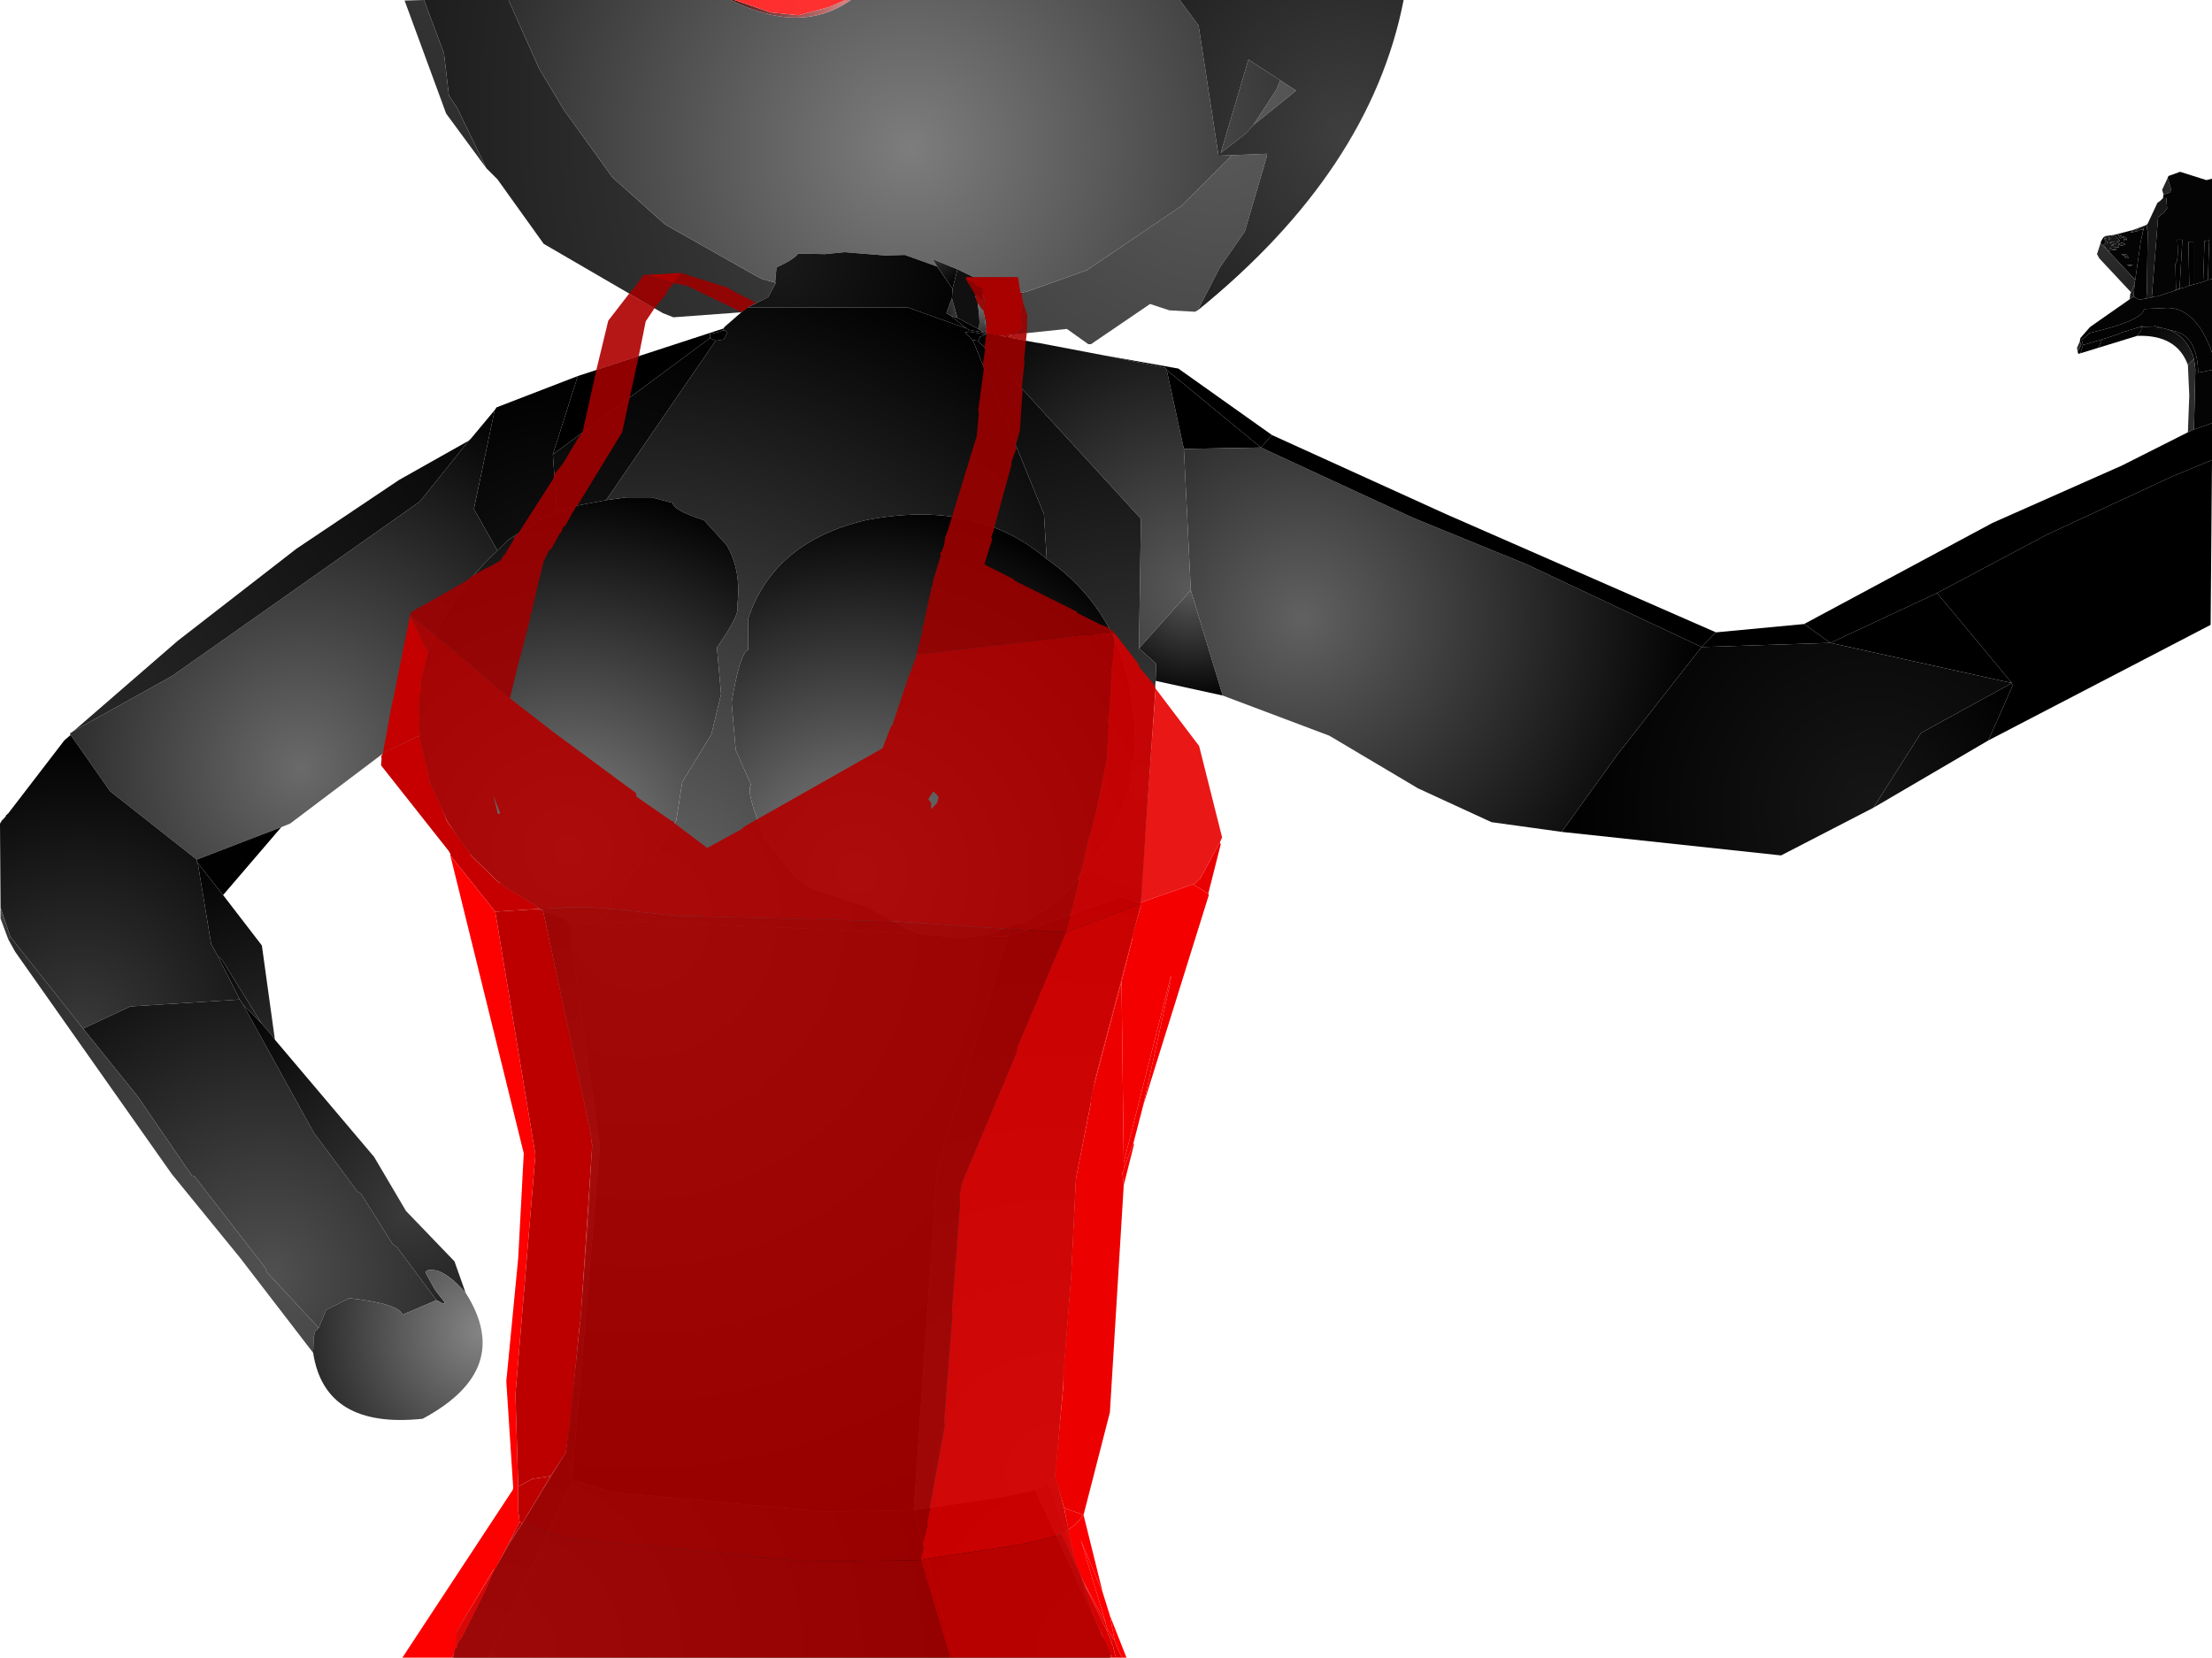 <?xml version="1.0" encoding="UTF-8" standalone="no"?>
<svg xmlns:xlink="http://www.w3.org/1999/xlink" height="299.1px" width="399.1px" xmlns="http://www.w3.org/2000/svg">
  <g transform="matrix(1.0, 0.0, 0.0, 1.0, 400.0, 300.0)">
    <path d="M-266.25 -243.65 L-278.5 -242.75 -280.4 -243.5 -301.9 -256.0 -310.25 -267.65 -312.25 -269.65 -317.5 -280.5 -319.0 -282.75 -319.9 -290.4 -323.5 -300.0 -308.25 -300.0 -302.75 -287.65 -298.25 -280.15 -289.5 -268.0 -280.0 -259.5 -262.75 -249.75 -260.15 -249.0 -260.0 -249.0 -261.4 -246.4 -265.15 -244.5 -266.25 -243.65 M-183.9 -244.0 L-184.4 -243.75 -189.0 -244.0 -192.5 -245.15 -203.15 -237.9 -203.65 -237.9 -207.5 -240.65 -219.5 -239.4 -222.0 -239.9 -222.65 -245.4 -214.4 -247.5 -203.9 -251.25 -186.75 -262.9 -177.75 -272.0 -171.4 -272.25 -171.4 -271.9 -175.4 -258.25 -179.9 -251.75 -183.9 -244.0 M-173.9 -277.4 L-169.75 -283.75 -169.0 -285.5 -166.15 -283.65 -173.9 -277.4" fill="url(#gradient0)" fill-rule="evenodd" stroke="none"/>
    <path d="M-308.25 -300.0 L-268.15 -300.0 Q-255.5 -293.65 -246.5 -300.0 L-187.15 -300.0 -183.75 -295.4 -180.15 -271.9 -177.75 -272.0 -186.75 -262.9 -203.9 -251.25 -214.4 -247.5 -222.65 -245.4 -222.75 -245.75 -222.65 -247.4 -222.75 -248.25 -224.15 -249.9 -227.25 -251.4 -231.75 -253.25 -230.9 -251.9 -236.75 -254.0 -240.25 -253.9 -247.65 -254.5 -251.15 -254.15 -256.0 -254.25 Q-256.65 -253.25 -259.9 -251.75 L-260.15 -249.0 -262.75 -249.75 -280.0 -259.5 -289.5 -268.0 -298.25 -280.15 -302.75 -287.65 -308.25 -300.0 M-169.0 -285.5 L-169.75 -283.75 -173.9 -277.4 -175.25 -275.9 -179.75 -272.4 -174.75 -289.25 -169.0 -285.5" fill="url(#gradient1)" fill-rule="evenodd" stroke="none"/>
    <path d="M-260.15 -249.0 L-259.9 -251.75 Q-256.65 -253.25 -256.0 -254.25 L-251.15 -254.15 -247.65 -254.5 -240.25 -253.9 -236.75 -254.0 -230.9 -251.9 -228.15 -247.9 -228.25 -246.15 -229.25 -243.5 -228.4 -243.0 -225.65 -240.75 -236.15 -244.5 -265.15 -244.5 -261.4 -246.4 -260.0 -249.0 -260.15 -249.0" fill="url(#gradient2)" fill-rule="evenodd" stroke="none"/>
    <path d="M-269.4 -240.9 L-266.25 -243.65 -265.15 -244.5 -236.15 -244.5 -225.65 -240.75 -225.25 -240.5 -225.15 -240.15 -225.9 -240.0 -224.5 -238.65 -211.65 -207.25 -211.15 -199.15 Q-223.9 -210.0 -243.75 -206.15 -260.4 -202.25 -265.0 -188.4 L-265.0 -182.75 Q-266.5 -182.25 -268.0 -173.25 L-267.25 -164.65 -264.5 -158.4 Q-265.5 -157.25 -262.15 -149.0 L-257.0 -142.25 -253.75 -139.75 -243.5 -136.4 -236.65 -132.5 -233.9 -131.5 -284.4 -133.75 -292.25 -133.4 Q-291.0 -134.0 -289.9 -136.25 L-289.65 -138.9 -287.65 -140.0 Q-285.9 -143.65 -282.15 -145.4 L-278.0 -151.9 -276.9 -158.9 -271.65 -167.5 -269.9 -174.75 -270.65 -183.15 Q-266.4 -189.25 -267.0 -190.5 -266.15 -197.0 -268.9 -201.65 L-273.0 -206.15 Q-278.5 -207.9 -278.65 -209.25 L-282.4 -210.25 -287.0 -210.25 -290.65 -209.75 -270.9 -238.5 -269.4 -238.75 -268.75 -240.0 -269.15 -240.4 -269.5 -240.4 -269.4 -240.75 -269.25 -240.9 -269.4 -240.9 M-217.65 -133.15 L-218.15 -131.0 -223.4 -131.15 -219.4 -132.25 -217.65 -133.15 M-295.4 -133.15 L-297.15 -133.0 -297.75 -134.0 -295.4 -133.15" fill="url(#gradient3)" fill-rule="evenodd" stroke="none"/>
    <path d="M-225.65 -240.75 L-228.4 -243.0 -227.25 -242.65 -223.5 -240.65 -222.5 -240.0 -225.25 -240.5 -225.65 -240.75" fill="url(#gradient4)" fill-rule="evenodd" stroke="none"/>
    <path d="M-228.4 -243.0 L-229.25 -243.5 -228.25 -246.15 -227.25 -242.65 -228.4 -243.0 M-222.75 -245.75 L-222.65 -245.4 -222.0 -239.9 -222.5 -240.0 -223.5 -240.65 Q-223.0 -241.25 -223.65 -245.65 L-224.0 -246.4 -223.9 -246.9 -222.75 -245.75" fill="url(#gradient5)" fill-rule="evenodd" stroke="none"/>
    <path d="M-228.25 -246.15 L-228.15 -247.9 -227.25 -251.4 -224.15 -249.9 -222.75 -248.25 -222.65 -247.4 -222.75 -245.75 -223.9 -246.9 -224.0 -246.4 -223.65 -245.65 Q-223.0 -241.25 -223.5 -240.65 L-227.25 -242.65 -228.25 -246.15" fill="url(#gradient6)" fill-rule="evenodd" stroke="none"/>
    <path d="M-228.15 -247.9 L-230.9 -251.9 -231.75 -253.25 -227.25 -251.4 -228.15 -247.9" fill="url(#gradient7)" fill-rule="evenodd" stroke="none"/>
    <path d="M-268.15 -300.0 L-267.5 -300.0 -260.9 -297.75 -255.9 -297.25 -250.4 -298.75 -247.5 -300.0 -246.5 -300.0 Q-255.5 -293.65 -268.15 -300.0" fill="url(#gradient8)" fill-rule="evenodd" stroke="none"/>
    <path d="M-267.5 -300.0 L-247.5 -300.0 -250.4 -298.75 -255.9 -297.25 -260.9 -297.75 -267.5 -300.0" fill="url(#gradient9)" fill-rule="evenodd" stroke="none"/>
    <path d="M-187.15 -300.0 L-146.75 -300.0 Q-152.75 -269.25 -183.9 -244.0 L-179.9 -251.75 -175.4 -258.25 -171.4 -271.9 -171.4 -272.25 -177.75 -272.0 -180.15 -271.9 -183.75 -295.4 -187.15 -300.0 M-169.0 -285.5 L-174.75 -289.25 -179.75 -272.4 -175.25 -275.9 -173.9 -277.4 -166.15 -283.65 -169.0 -285.5" fill="url(#gradient10)" fill-rule="evenodd" stroke="none"/>
    <path d="M-312.25 -269.65 L-319.5 -279.5 -327.0 -299.9 -323.5 -300.0 -319.9 -290.4 -319.0 -282.75 -317.5 -280.5 -312.25 -269.65" fill="url(#gradient11)" fill-rule="evenodd" stroke="none"/>
    <path d="M-9.65 -264.9 L-9.9 -265.75 -8.9 -267.9 -8.25 -265.75 -8.5 -265.25 -9.65 -264.9" fill="url(#gradient12)" fill-rule="evenodd" stroke="none"/>
    <path d="M-19.65 -254.75 L-18.0 -255.0 -19.5 -255.25 -17.65 -255.4 -17.75 -255.9 -17.25 -255.65 -16.5 -255.9 -17.15 -256.25 -17.65 -256.0 -17.9 -256.4 -18.4 -256.0 -19.5 -256.25 -17.5 -256.5 -18.25 -257.4 -19.15 -257.4 -18.4 -257.65 -15.15 -258.5 -15.65 -258.0 -14.0 -258.4 -14.75 -258.65 -14.5 -258.75 -13.25 -258.5 -13.4 -258.15 -13.4 -257.9 -13.75 -256.5 -14.75 -249.5 -19.65 -254.75 M-20.15 -257.4 L-20.4 -256.75 -19.9 -257.15 -20.25 -256.5 -20.15 -256.25 -20.0 -256.5 -19.65 -256.25 -20.5 -255.9 -19.9 -255.0 -21.0 -256.15 -20.9 -256.5 -20.5 -257.15 -20.15 -257.4 M-16.4 -257.15 L-17.9 -257.65 -17.5 -257.0 -16.9 -257.15 -16.75 -256.5 -16.65 -256.9 -16.25 -256.65 -16.4 -257.15 M-19.15 -257.0 L-19.5 -256.65 -19.5 -257.25 -19.15 -257.0 M-16.25 -253.9 L-16.65 -253.75 -16.5 -253.4 -15.9 -253.4 -16.25 -253.9 M-17.25 -254.15 L-16.9 -253.9 -16.25 -254.15 -17.25 -254.15 M-18.75 -255.65 L-19.15 -255.75 -18.65 -255.9 -18.75 -255.65 M-16.25 -252.15 L-15.65 -252.0 -15.15 -252.25 -16.25 -252.15 M-8.9 -267.9 L-8.75 -268.25 -6.65 -269.0 -1.9 -267.5 -0.9 -267.75 -0.9 -249.65 -1.65 -249.5 -1.4 -256.65 -2.25 -256.5 -2.5 -249.15 -4.25 -248.65 -4.25 -256.4 -5.15 -256.4 -5.0 -248.5 -5.75 -248.15 -6.4 -248.0 -6.75 -247.9 -6.25 -256.75 -7.15 -256.75 Q-6.9 -252.9 -7.5 -252.4 L-7.4 -247.75 -7.75 -247.5 -10.9 -246.5 -11.25 -246.5 -11.75 -246.5 -10.65 -260.5 -10.65 -260.75 -10.15 -261.25 -9.75 -261.5 -9.5 -261.75 -9.0 -262.4 -9.15 -264.25 -9.75 -264.25 -9.65 -264.9 -8.5 -265.25 -8.25 -265.75 -8.9 -267.9 M-13.15 -259.25 L-13.15 -259.15 -13.25 -258.5 -13.4 -259.15 -13.15 -259.25" fill="url(#gradient13)" fill-rule="evenodd" stroke="none"/>
    <path d="M-0.9 -249.65 L-0.9 -236.4 Q-4.0 -245.0 -9.65 -244.4 L-13.15 -244.25 Q-13.4 -242.15 -23.0 -239.9 L-24.4 -238.65 -24.15 -237.75 -24.5 -237.75 -24.75 -238.4 -24.65 -239.0 -22.9 -241.0 -15.75 -246.0 -15.0 -246.5 -14.25 -246.0 -13.4 -246.0 -12.9 -246.15 -12.75 -246.15 -11.9 -246.25 -11.75 -246.4 -11.25 -246.5 -10.9 -246.5 -7.75 -247.5 -6.4 -248.0 -5.75 -248.15 -5.0 -248.5 -4.65 -248.5 -4.4 -248.65 -4.25 -248.65 -2.5 -249.15 Q-2.05 -249.3 -1.65 -249.5 L-0.9 -249.65 M-0.9 -233.25 L-0.9 -223.65 -4.15 -222.5 -3.9 -233.4 -4.15 -235.25 Q-5.4 -239.35 -8.85 -240.55 L-7.25 -240.15 Q-3.5 -238.9 -3.4 -232.75 L-0.9 -233.25 M-14.15 -240.9 L-13.4 -241.25 -11.5 -241.25 -10.2 -240.9 -13.65 -241.0 -14.15 -240.9" fill="url(#gradient14)" fill-rule="evenodd" stroke="none"/>
    <path d="M-2.5 -249.15 L-2.25 -256.5 -1.4 -256.65 -1.65 -249.5 Q-2.05 -249.3 -2.5 -249.15" fill="url(#gradient15)" fill-rule="evenodd" stroke="none"/>
    <path d="M-12.75 -259.4 L-12.5 -259.65 -10.75 -263.4 -10.25 -263.75 -9.75 -264.25 -9.15 -264.25 -9.0 -262.4 -9.5 -261.75 -9.75 -261.5 -10.15 -261.25 -10.65 -260.75 -10.65 -260.5 -11.75 -246.5 -11.75 -246.4 -11.9 -246.25 -12.75 -246.15 -12.65 -247.25 -12.5 -258.25 -12.65 -258.75 -12.65 -259.25 -12.75 -259.4" fill="url(#gradient16)" fill-rule="evenodd" stroke="none"/>
    <path d="M-14.75 -249.5 L-13.75 -256.5 -13.4 -257.9 -13.4 -258.15 -13.25 -258.5 -13.15 -259.15 -13.15 -259.25 -12.75 -259.4 -12.65 -259.25 -12.65 -258.75 -12.5 -258.25 -12.65 -247.25 -12.75 -246.15 -12.9 -246.15 -13.4 -246.0 -14.25 -246.0 -15.0 -246.5 -14.9 -248.65 -14.9 -248.75 -14.75 -249.5" fill="url(#gradient17)" fill-rule="evenodd" stroke="none"/>
    <path d="M-18.4 -257.65 L-19.15 -257.4 -18.25 -257.4 -17.5 -256.5 -19.5 -256.25 -18.4 -256.0 -17.9 -256.4 -17.65 -256.0 -17.15 -256.25 -16.5 -255.9 -17.25 -255.65 -17.75 -255.9 -17.65 -255.4 -19.5 -255.25 -18.0 -255.0 -19.65 -254.75 -19.9 -255.0 -20.5 -255.9 -19.65 -256.25 -20.0 -256.5 -20.15 -256.25 -20.25 -256.5 -19.9 -257.15 -20.4 -256.75 -20.15 -257.4 -18.4 -257.65 M-13.25 -258.5 L-14.5 -258.75 -13.4 -259.15 -13.25 -258.5 M-14.75 -258.65 L-14.0 -258.4 -15.65 -258.0 -15.15 -258.5 -14.75 -258.65 M-16.4 -257.15 L-16.25 -256.65 -16.65 -256.9 -16.75 -256.5 -16.9 -257.15 -17.5 -257.0 -17.9 -257.65 -16.4 -257.15 M-19.15 -257.0 L-19.5 -257.25 -19.5 -256.65 -19.15 -257.0 M-17.25 -254.15 L-16.25 -254.15 -16.9 -253.9 -17.25 -254.15 M-16.25 -253.9 L-15.9 -253.4 -16.5 -253.4 -16.65 -253.75 -16.25 -253.9 M-18.75 -255.65 L-18.65 -255.9 -19.15 -255.75 -18.75 -255.65 M-16.25 -252.15 L-15.15 -252.25 -15.65 -252.0 -16.25 -252.15" fill="url(#gradient18)" fill-rule="evenodd" stroke="none"/>
    <path d="M-19.9 -255.0 L-19.65 -254.75 -14.75 -249.5 -14.9 -248.75 -14.9 -248.65 -15.5 -247.25 -21.25 -253.4 -21.65 -254.15 -21.0 -256.15 -19.9 -255.0" fill="url(#gradient19)" fill-rule="evenodd" stroke="none"/>
    <path d="M-15.5 -247.25 L-14.9 -248.65 -15.0 -246.5 -15.75 -246.0 -15.65 -247.0 -15.5 -247.25" fill="url(#gradient20)" fill-rule="evenodd" stroke="none"/>
    <path d="M-11.75 -246.4 L-11.75 -246.5 -11.25 -246.5 -11.75 -246.4 M-6.75 -247.9 L-6.4 -248.0 -7.75 -247.5 -7.4 -247.75 -6.75 -247.9" fill="url(#gradient21)" fill-rule="evenodd" stroke="none"/>
    <path d="M-5.0 -248.5 L-5.15 -256.4 -4.25 -256.4 -4.25 -248.65 -4.4 -248.65 -4.65 -248.5 -5.0 -248.5" fill="url(#gradient22)" fill-rule="evenodd" stroke="none"/>
    <path d="M-7.4 -247.75 L-7.5 -252.4 Q-6.9 -252.9 -7.15 -256.75 L-6.25 -256.75 -6.75 -247.9 -7.4 -247.75" fill="url(#gradient23)" fill-rule="evenodd" stroke="none"/>
    <path d="M-269.4 -240.75 L-269.4 -240.9 -269.25 -240.9 -269.4 -240.75 M-299.5 -207.5 L-300.25 -218.0 -271.9 -239.0 -270.9 -238.5 -290.65 -209.75 -296.0 -208.75 -299.5 -207.5" fill="url(#gradient24)" fill-rule="evenodd" stroke="none"/>
    <path d="M-0.9 -236.4 L-0.9 -233.25 -3.4 -232.75 Q-3.5 -238.9 -7.25 -240.15 L-8.85 -240.55 -10.2 -240.9 -11.5 -241.25 -13.4 -241.25 -14.15 -240.9 -14.25 -240.9 -15.9 -240.4 -16.25 -240.25 -16.75 -240.15 -17.5 -239.9 -17.65 -239.75 -20.75 -238.75 -24.15 -237.75 -24.4 -238.65 -23.0 -239.9 Q-13.4 -242.15 -13.15 -244.25 L-9.65 -244.4 Q-4.0 -245.0 -0.9 -236.4" fill="url(#gradient25)" fill-rule="evenodd" stroke="none"/>
    <path d="M-14.4 -239.4 L-21.4 -237.25 -20.75 -238.75 -17.65 -239.75 -17.5 -239.9 -16.75 -240.15 -16.25 -240.25 -15.9 -240.4 -14.25 -240.9 -14.15 -240.9 -13.65 -241.0 -13.65 -240.4 -14.4 -239.4 M-24.65 -236.25 L-25.0 -236.15 -25.15 -236.5 -24.5 -237.75 -24.15 -237.75 -24.65 -236.25" fill="url(#gradient26)" fill-rule="evenodd" stroke="none"/>
    <path d="M-5.25 -234.15 Q-7.25 -239.65 -14.4 -239.4 L-13.65 -240.4 -13.65 -241.0 -10.2 -240.9 -8.85 -240.55 Q-5.4 -239.35 -4.15 -235.25 L-5.25 -234.15" fill="url(#gradient27)" fill-rule="evenodd" stroke="none"/>
    <path d="M-5.25 -222.0 L-5.0 -228.65 -5.25 -234.15 -4.15 -235.25 -3.9 -233.4 -4.15 -222.5 -5.25 -222.0" fill="url(#gradient28)" fill-rule="evenodd" stroke="none"/>
    <path d="M-21.4 -237.25 L-24.65 -236.25 -24.15 -237.75 -20.75 -238.75 -21.4 -237.25" fill="url(#gradient29)" fill-rule="evenodd" stroke="none"/>
    <path d="M-295.75 -232.15 L-269.4 -240.75 -269.5 -240.4 -270.0 -240.25 -270.15 -240.15 -271.9 -239.75 -271.9 -239.0 -300.25 -218.0 -295.75 -232.15" fill="url(#gradient30)" fill-rule="evenodd" stroke="none"/>
    <path d="M-310.75 -226.0 L-310.4 -226.5 -295.75 -232.15 -300.25 -218.0 -299.5 -207.5 -303.15 -205.9 -308.4 -202.5 -310.25 -200.65 -314.5 -208.15 -310.75 -226.0" fill="url(#gradient31)" fill-rule="evenodd" stroke="none"/>
    <path d="M-324.4 -167.25 L-330.75 -164.15 -347.65 -151.4 -349.25 -150.75 -364.5 -144.9 -380.15 -157.25 -387.25 -167.4 -387.4 -167.65 -386.65 -168.15 -369.0 -178.0 -324.25 -209.5 -315.4 -220.5 -315.0 -220.9 -310.75 -226.0 -314.5 -208.15 -310.25 -200.65 Q-326.25 -185.65 -324.4 -167.25" fill="url(#gradient32)" fill-rule="evenodd" stroke="none"/>
    <path d="M-386.65 -168.15 L-367.9 -184.4 -346.5 -201.0 -328.0 -213.4 -315.4 -220.5 -324.25 -209.5 -369.0 -178.0 -386.65 -168.15" fill="url(#gradient33)" fill-rule="evenodd" stroke="none"/>
    <path d="M-223.5 -238.5 L-224.5 -238.65 -225.9 -240.0 -225.15 -240.15 -222.0 -239.65 -223.15 -239.25 -223.5 -238.5 M-270.9 -238.5 L-271.9 -239.0 -271.9 -239.75 -270.15 -240.15 -270.0 -240.25 -269.5 -240.4 -269.15 -240.4 -268.75 -240.0 -269.4 -238.75 -270.9 -238.5" fill="url(#gradient34)" fill-rule="evenodd" stroke="none"/>
    <path d="M-219.5 -239.4 L-219.25 -239.4 -218.9 -239.25 -217.9 -239.15 -217.5 -239.0 -212.9 -238.15 -212.75 -238.15 -201.2 -235.95 -189.75 -233.65 -189.5 -233.25 -186.4 -219.0 -185.15 -193.5 -194.5 -183.0 -194.15 -206.4 -223.5 -238.5 -223.15 -239.25 -222.0 -239.65 -225.15 -240.15 -225.25 -240.5 -222.5 -240.0 -222.0 -239.9 -219.5 -239.4" fill="url(#gradient35)" fill-rule="evenodd" stroke="none"/>
    <path d="M-191.5 -177.15 L-194.15 -136.9 -197.5 -138.25 -218.15 -131.0 -217.65 -133.15 Q-209.75 -134.0 -199.5 -149.4 L-196.65 -156.25 -196.5 -157.25 -196.15 -157.5 -195.75 -162.0 -195.25 -163.75 Q-194.4 -187.4 -211.15 -199.15 L-211.65 -207.25 -224.5 -238.65 -223.5 -238.5 -194.15 -206.4 -194.5 -183.0 -191.4 -180.25 -191.5 -177.15" fill="url(#gradient36)" fill-rule="evenodd" stroke="none"/>
    <path d="M-211.15 -199.15 Q-194.4 -187.4 -195.25 -163.75 L-195.75 -162.0 -196.15 -157.5 -196.5 -157.25 -196.65 -156.25 -199.5 -149.4 Q-209.75 -134.0 -217.65 -133.15 L-219.4 -132.25 -223.4 -131.15 -227.25 -130.75 -233.9 -131.5 -236.65 -132.5 -243.5 -136.4 -253.75 -139.75 -257.0 -142.25 -262.15 -149.0 Q-265.5 -157.25 -264.5 -158.4 L-267.25 -164.65 -268.0 -173.25 Q-266.5 -182.25 -265.0 -182.75 L-265.0 -188.4 Q-260.4 -202.25 -243.75 -206.15 -223.9 -210.0 -211.15 -199.15" fill="url(#gradient37)" fill-rule="evenodd" stroke="none"/>
    <path d="M-223.4 -131.15 L-218.15 -131.0 -230.9 -89.4 -235.15 -27.5 -251.25 -27.25 -289.5 -30.75 -296.65 -33.0 -296.75 -33.75 -291.75 -93.15 -296.65 -127.4 -297.15 -133.0 -295.4 -133.15 -292.25 -133.4 -284.4 -133.75 -233.9 -131.5 -227.25 -130.75 -223.4 -131.15" fill="url(#gradient38)" fill-rule="evenodd" stroke="none"/>
    <path d="M-302.0 -135.65 L-309.0 -139.9 -315.5 -146.25 Q-323.65 -157.4 -324.4 -167.25 -326.25 -185.65 -310.25 -200.65 L-308.4 -202.5 -303.15 -205.9 -299.5 -207.5 -296.0 -208.75 -290.65 -209.75 -287.0 -210.25 -282.4 -210.25 -278.65 -209.25 Q-278.5 -207.9 -273.0 -206.15 L-268.9 -201.65 Q-266.15 -197.0 -267.0 -190.5 -266.4 -189.25 -270.65 -183.15 L-269.9 -174.75 -271.65 -167.5 -276.9 -158.9 -278.0 -151.9 -282.15 -145.4 Q-285.9 -143.65 -287.65 -140.0 L-289.65 -138.9 -289.9 -136.25 Q-291.0 -134.0 -292.25 -133.4 L-295.4 -133.15 -297.75 -134.0 -302.0 -135.65" fill="url(#gradient39)" fill-rule="evenodd" stroke="none"/>
    <path d="M-201.2 -235.95 L-187.4 -233.5 -170.5 -221.5 -172.5 -219.25 -189.5 -233.25 -189.75 -233.65 -201.2 -235.95" fill="url(#gradient40)" fill-rule="evenodd" stroke="none"/>
    <path d="M-186.4 -219.0 L-189.5 -233.25 -172.5 -219.25 -186.4 -219.0" fill="url(#gradient41)" fill-rule="evenodd" stroke="none"/>
    <path d="M-118.25 -149.9 L-130.9 -151.65 -144.15 -157.75 -160.15 -167.25 -179.4 -174.5 -185.15 -193.5 -186.4 -219.0 -172.5 -219.25 -144.9 -206.5 -124.5 -198.15 -93.0 -183.25 -108.25 -163.75 -118.25 -149.9" fill="url(#gradient42)" fill-rule="evenodd" stroke="none"/>
    <path d="M-25.15 -236.5 L-25.25 -237.25 -24.75 -238.4 -24.5 -237.75 -25.15 -236.5" fill="url(#gradient43)" fill-rule="evenodd" stroke="none"/>
    <path d="M-0.9 -223.65 L-0.9 -217.0 -8.15 -214.0 -30.75 -203.5 -50.5 -193.0 -69.75 -184.0 -74.5 -187.4 -40.5 -205.65 -17.15 -216.0 -5.25 -222.0 -4.15 -222.5 -0.9 -223.65" fill="url(#gradient44)" fill-rule="evenodd" stroke="none"/>
    <path d="M-90.4 -185.9 L-74.5 -187.4 -69.75 -184.0 -93.0 -183.25 -90.4 -185.9" fill="url(#gradient45)" fill-rule="evenodd" stroke="none"/>
    <path d="M-170.5 -221.5 L-139.15 -207.25 -90.4 -185.9 -93.0 -183.25 -124.5 -198.15 -144.9 -206.5 -172.5 -219.25 -170.5 -221.5" fill="url(#gradient46)" fill-rule="evenodd" stroke="none"/>
    <path d="M-0.9 -217.0 L-1.15 -187.25 -41.25 -166.4 -36.9 -176.25 -37.0 -176.75 -50.5 -193.0 -30.75 -203.5 -8.15 -214.0 -0.9 -217.0" fill="url(#gradient47)" fill-rule="evenodd" stroke="none"/>
    <path d="M-41.25 -166.4 L-62.0 -154.25 -53.4 -167.75 -37.0 -176.75 -36.9 -176.25 -41.25 -166.4" fill="url(#gradient48)" fill-rule="evenodd" stroke="none"/>
    <path d="M-50.5 -193.0 L-37.0 -176.75 -69.75 -184.0 -50.5 -193.0" fill="url(#gradient49)" fill-rule="evenodd" stroke="none"/>
    <path d="M-62.0 -154.25 L-78.65 -145.65 -118.25 -149.9 -108.25 -163.75 -93.0 -183.25 -69.75 -184.0 -37.0 -176.75 -53.4 -167.75 -62.0 -154.25" fill="url(#gradient50)" fill-rule="evenodd" stroke="none"/>
    <path d="M-179.4 -174.5 L-191.5 -177.15 -191.4 -180.25 -194.5 -183.0 -185.15 -193.5 -179.4 -174.5" fill="url(#gradient51)" fill-rule="evenodd" stroke="none"/>
    <path d="M-399.9 -136.25 L-400.0 -151.4 -399.0 -152.65 -398.9 -152.9 -398.5 -153.25 -388.4 -166.4 -387.25 -167.4 -380.15 -157.25 -364.5 -144.9 -364.5 -144.5 -364.25 -143.9 -361.9 -129.65 -360.65 -127.4 -356.75 -119.65 -376.5 -118.4 -385.0 -114.4 -398.15 -131.0 -399.9 -136.25" fill="url(#gradient52)" fill-rule="evenodd" stroke="none"/>
    <path d="M-349.25 -150.75 L-359.75 -138.5 -364.5 -144.5 -364.5 -144.9 -349.25 -150.75" fill="url(#gradient53)" fill-rule="evenodd" stroke="none"/>
    <path d="M-297.9 -37.9 L-295.4 -60.25 -293.9 -78.25 -293.15 -93.4 -302.0 -135.65 -297.75 -134.0 -297.15 -133.0 -296.65 -127.4 -291.75 -93.15 -296.75 -33.75 -297.9 -37.9" fill="url(#gradient54)" fill-rule="evenodd" stroke="none"/>
    <path d="M-311.75 -0.9 L-318.15 -0.9 -317.75 -5.4 -297.9 -37.9 -296.75 -33.75 -296.65 -33.0 -311.75 -0.9" fill="url(#gradient55)" fill-rule="evenodd" stroke="none"/>
    <path d="M-227.9 -0.9 L-311.75 -0.9 -296.65 -33.0 -289.5 -30.75 -251.25 -27.25 -235.15 -27.5 -227.9 -0.9" fill="url(#gradient56)" fill-rule="evenodd" stroke="none"/>
    <path d="M-400.0 -151.4 L-399.65 -152.0 -399.0 -152.65 -400.0 -151.4" fill="url(#gradient57)" fill-rule="evenodd" stroke="none"/>
    <path d="M-359.75 -138.5 L-352.75 -129.4 -350.4 -112.4 -351.0 -113.25 -352.75 -115.25 -360.0 -126.9 -360.65 -127.4 -361.9 -129.65 -364.25 -143.9 -364.5 -144.5 -359.75 -138.5" fill="url(#gradient58)" fill-rule="evenodd" stroke="none"/>
    <path d="M-360.65 -127.4 L-360.0 -126.9 -352.75 -115.25 -356.15 -118.75 -356.75 -119.65 -360.65 -127.4" fill="url(#gradient59)" fill-rule="evenodd" stroke="none"/>
    <path d="M-342.5 -60.4 L-351.9 -70.5 -352.15 -71.25 -364.9 -87.75 -365.4 -87.9 -375.15 -102.15 -385.0 -114.4 -376.5 -118.4 -356.75 -119.65 -356.15 -118.75 -343.4 -95.65 -335.5 -85.0 -334.9 -84.65 -329.15 -75.5 -328.4 -75.0 -321.25 -65.4 -327.4 -62.75 Q-327.9 -64.75 -337.0 -65.75 L-341.15 -63.65 -342.5 -60.4" fill="url(#gradient60)" fill-rule="evenodd" stroke="none"/>
    <path d="M-343.5 -55.9 L-356.65 -73.0 -369.0 -88.15 -397.25 -128.25 -398.5 -130.5 -398.15 -131.0 -385.0 -114.4 -375.15 -102.15 -365.4 -87.9 -364.9 -87.75 -352.15 -71.25 -351.9 -70.5 -342.5 -60.4 -343.15 -59.75 -343.4 -58.75 -343.5 -55.9" fill="url(#gradient61)" fill-rule="evenodd" stroke="none"/>
    <path d="M-398.5 -130.5 L-399.9 -134.25 -399.9 -136.25 -398.15 -131.0 -398.5 -130.5" fill="url(#gradient62)" fill-rule="evenodd" stroke="none"/>
    <path d="M-194.15 -136.9 L-202.25 -106.25 -205.9 -87.4 -206.75 -69.4 -209.5 -33.9 -210.9 -32.5 -213.25 -31.15 -219.0 -29.9 -235.15 -27.5 -230.9 -89.4 -218.15 -131.0 -197.5 -138.25 -194.15 -136.9" fill="url(#gradient63)" fill-rule="evenodd" stroke="none"/>
    <path d="M-209.5 -33.9 L-206.0 -18.9 -210.9 -32.5 -209.5 -33.9" fill="url(#gradient64)" fill-rule="evenodd" stroke="none"/>
    <path d="M-206.0 -18.9 L-206.0 -18.65 -201.4 -5.5 -213.25 -31.15 -210.9 -32.5 -206.0 -18.9" fill="url(#gradient65)" fill-rule="evenodd" stroke="none"/>
    <path d="M-201.4 -5.5 L-201.4 -5.4 -201.25 -5.0 Q-199.15 -1.65 -199.75 -0.9 L-227.9 -0.9 -235.15 -27.5 -219.0 -29.9 -213.25 -31.15 -201.4 -5.5" fill="url(#gradient66)" fill-rule="evenodd" stroke="none"/>
    <path d="M-350.4 -112.4 L-332.5 -91.25 -326.75 -81.5 -318.0 -72.4 -316.0 -66.75 Q-318.75 -69.9 -321.15 -70.75 L-322.65 -70.9 -323.25 -70.5 -323.15 -70.25 -321.5 -67.25 -319.75 -65.0 -320.0 -64.75 -321.25 -65.4 -328.4 -75.0 -329.15 -75.5 -334.9 -84.65 -335.5 -85.0 -343.4 -95.65 -356.15 -118.75 -352.75 -115.25 -351.0 -113.25 -350.4 -112.4" fill="url(#gradient67)" fill-rule="evenodd" stroke="none"/>
    <path d="M-316.0 -66.75 Q-307.15 -52.9 -323.75 -44.0 -341.4 -42.15 -343.5 -55.9 L-343.4 -58.75 -343.15 -59.75 -342.5 -60.4 -341.15 -63.65 -337.0 -65.75 Q-327.9 -64.75 -327.4 -62.75 L-321.25 -65.4 -320.0 -64.75 -319.75 -65.0 -321.5 -67.25 -323.15 -70.25 -323.25 -70.5 -322.65 -70.9 -321.15 -70.75 Q-318.75 -69.9 -316.0 -66.75" fill="url(#gradient68)" fill-rule="evenodd" stroke="none"/>
    <path d="M-283.4 -250.4 L-277.15 -250.75 -278.4 -248.9 -283.4 -250.4" fill="#ac0000" fill-rule="evenodd" stroke="none"/>
    <path d="M-215.4 -245.4 L-214.65 -243.15 -214.75 -239.9 -217.0 -239.75 -215.4 -240.9 Q-216.15 -241.75 -215.4 -245.4 M-214.9 -238.5 L-214.9 -238.4 -215.25 -235.0 -215.15 -234.75 -215.65 -230.0 -215.5 -229.5 -216.0 -222.25 -216.75 -219.65 -216.65 -219.0 -217.5 -216.65 -217.5 -216.15 -220.65 -204.65 -220.75 -204.15 -221.15 -203.15 -221.0 -202.65 -222.4 -198.15 -217.15 -195.5 -217.0 -195.25 -205.75 -189.65 -205.65 -189.4 -201.65 -187.4 -200.0 -186.75 -199.75 -186.4 -199.15 -186.15 -199.65 -186.0 -202.75 -185.65 -202.9 -185.4 -204.15 -185.5 -207.15 -185.15 -207.75 -185.15 -208.0 -185.0 -224.15 -183.15 -224.75 -183.0 -229.65 -182.5 -229.9 -182.4 -234.65 -181.9 -233.5 -186.5 -233.65 -186.9 -233.4 -187.15 -231.9 -194.15 -231.75 -194.4 -231.65 -195.25 -230.25 -199.75 -230.4 -200.15 -230.15 -200.4 -229.65 -201.65 -229.5 -203.0 -229.0 -204.25 -223.75 -221.4 -223.4 -225.4 -223.5 -226.0 -222.5 -233.4 -222.65 -234.4 -222.25 -237.0 -222.4 -237.4 -222.15 -238.65 -222.25 -238.9 -222.0 -239.4 -222.0 -239.65 -219.5 -239.4 -219.25 -239.4 -218.9 -239.25 -218.15 -239.15 -217.9 -239.15 -217.5 -239.0 -215.5 -238.65 -215.4 -238.65 -214.9 -238.5 M-277.15 -250.75 L-268.4 -248.0 -268.25 -247.75 -263.65 -245.4 -265.25 -244.4 -265.4 -244.15 -266.5 -243.65 -266.65 -243.9 -276.0 -248.4 -278.4 -248.9 -277.15 -250.75 M-222.0 -241.4 L-222.4 -243.15 -221.75 -241.75 -222.0 -241.4 M-222.5 -243.9 L-223.0 -244.4 -223.65 -245.4 -223.9 -245.9 -223.9 -246.15 -224.0 -246.15 -224.0 -246.65 -224.25 -247.15 -225.75 -249.65 -224.15 -248.75 -224.0 -248.4 -222.65 -247.75 -222.65 -246.9 -222.25 -245.5 -222.4 -245.15 -222.5 -243.9" fill="#9b0000" fill-opacity="0.91" fill-rule="evenodd" stroke="none"/>
    <path d="M-326.0 -189.0 L-325.9 -189.5 -315.75 -195.25 -314.75 -196.15 -314.5 -196.15 -314.25 -196.4 -312.25 -197.5 -311.65 -197.75 -309.65 -198.9 -309.25 -199.65 -308.9 -200.0 -307.25 -202.75 -307.25 -203.15 -307.0 -203.25 -306.4 -203.9 -300.15 -213.65 -300.0 -214.4 -298.5 -216.25 -295.5 -221.25 -294.9 -222.0 -292.4 -233.25 -284.75 -235.75 -287.75 -222.0 -295.75 -208.9 -296.0 -208.65 -296.25 -208.25 -296.4 -207.9 -296.75 -207.5 -296.75 -207.4 -298.0 -205.15 -298.4 -204.9 -298.75 -203.9 -299.0 -203.75 -300.5 -201.0 -300.9 -200.75 -301.9 -198.75 -302.65 -195.65 -302.75 -195.4 -304.15 -189.25 -304.4 -189.0 -304.25 -188.75 -306.15 -181.4 -306.25 -181.15 -308.0 -174.0 -312.5 -177.75 -313.25 -178.25 -313.4 -178.65 -319.75 -184.0 -320.25 -184.25 -320.4 -184.65 -321.0 -185.0 -321.4 -185.4 -326.0 -189.0 M-286.5 -247.0 L-285.5 -248.15 -283.9 -250.4 -283.4 -250.4 -278.4 -248.9 -279.65 -247.5 -279.75 -247.0 -281.9 -244.4 -286.5 -247.0" fill="#9e0000" fill-opacity="0.91" fill-rule="evenodd" stroke="none"/>
    <path d="M-225.75 -249.65 L-225.75 -249.9 -225.5 -250.0 -216.4 -250.0 -216.25 -249.65 -215.9 -247.15 -215.5 -247.15 -215.75 -246.65 -215.65 -246.65 -215.4 -245.4 Q-216.15 -241.75 -215.4 -240.9 L-217.0 -239.75 -217.4 -239.65 -219.5 -239.4 -222.0 -239.65 -222.0 -240.15 -222.15 -240.5 -222.0 -241.4 -221.75 -241.75 -222.4 -243.15 -222.5 -243.75 -222.5 -243.9 -222.4 -245.15 -222.25 -245.5 -222.65 -246.9 -222.65 -247.75 -224.0 -248.4 -224.15 -248.75 -225.75 -249.65" fill="#a90000" fill-rule="evenodd" stroke="none"/>
    <path d="M-214.75 -239.9 L-214.9 -238.5 -215.4 -238.65 -215.5 -238.65 -217.5 -239.0 -217.9 -239.15 -218.15 -239.15 -217.4 -239.65 -217.0 -239.75 -214.75 -239.9" fill="#ab0000" fill-opacity="0.91" fill-rule="evenodd" stroke="none"/>
    <path d="M-292.4 -233.25 L-290.25 -242.15 -286.5 -247.0 -281.9 -244.4 -283.5 -242.0 -284.75 -235.75 -292.4 -233.25" fill="#ae0000" fill-opacity="0.91" fill-rule="evenodd" stroke="none"/>
    <path d="M-199.15 -186.15 L-198.9 -185.75 -199.25 -185.5 -199.0 -184.5 -199.4 -180.0 -199.5 -179.4 -200.0 -170.65 -200.25 -170.25 -200.0 -168.9 -200.15 -167.9 -200.4 -162.9 -200.5 -162.5 -201.9 -155.4 -202.15 -155.0 -202.0 -154.75 -203.5 -148.9 -203.65 -148.65 -204.75 -143.65 -205.0 -143.4 -204.9 -143.15 -205.0 -142.75 -205.5 -141.5 -205.4 -141.0 -206.9 -135.0 -207.15 -134.75 -207.0 -134.5 -207.75 -131.75 -223.9 -132.75 -224.25 -132.75 -230.9 -133.25 -238.5 -133.75 -277.9 -134.75 -286.5 -135.65 -286.75 -135.75 -292.75 -136.25 -298.4 -136.25 -298.75 -136.15 -302.75 -136.0 -303.4 -136.65 -309.15 -140.15 -309.65 -140.75 -310.0 -140.75 -314.9 -145.5 -315.25 -146.15 -319.4 -151.9 -319.65 -152.65 -322.5 -159.0 -322.65 -160.15 -324.4 -167.25 -324.15 -167.4 -324.4 -168.4 -324.25 -170.0 -324.4 -172.25 -324.25 -174.5 -323.9 -175.75 -323.9 -176.15 -324.15 -176.4 -322.75 -182.15 -326.0 -189.0 -321.4 -185.4 -321.0 -185.0 -320.4 -184.65 -320.25 -184.25 -319.75 -184.0 -313.4 -178.65 -313.25 -178.25 -312.5 -177.75 -308.0 -174.0 -300.15 -167.9 -285.25 -156.9 -285.15 -156.25 -278.9 -151.9 -278.5 -151.75 -278.25 -151.4 -272.4 -147.0 -266.0 -150.5 -265.9 -150.75 -240.75 -165.0 -239.25 -168.9 -239.0 -169.15 -235.9 -178.4 -235.75 -178.65 -234.75 -181.4 -234.65 -181.9 -229.9 -182.4 -229.65 -182.5 -224.75 -183.0 -224.15 -183.15 -208.0 -185.0 -207.75 -185.15 -207.15 -185.15 -204.15 -185.5 -202.9 -185.4 -202.75 -185.65 -199.65 -186.0 -199.15 -186.15 M-230.65 -156.15 L-230.9 -156.5 -231.5 -157.15 -231.75 -157.0 -232.4 -156.0 -232.5 -155.75 -232.0 -155.15 -232.0 -154.0 -230.9 -155.15 -230.65 -156.15 M-311.0 -156.5 L-310.25 -153.5 -310.25 -153.25 -310.0 -153.15 -309.75 -153.25 -311.0 -156.5" fill="#b00000" fill-opacity="0.91" fill-rule="evenodd" stroke="none"/>
    <path d="M-218.15 -239.15 L-218.9 -239.25 -219.25 -239.4 -219.5 -239.4 -217.4 -239.65 -218.15 -239.15" fill="#ab0000" fill-rule="evenodd" stroke="none"/>
    <path d="M-331.0 -163.9 L-331.15 -163.9 -330.9 -164.15 -329.25 -173.15 -329.15 -173.4 -326.0 -189.0 -322.75 -182.15 -324.15 -176.4 -323.9 -176.15 -323.9 -175.75 -324.25 -174.5 -324.4 -172.25 -324.25 -170.0 -324.4 -168.4 -324.15 -167.4 -324.4 -167.25 -330.9 -164.15 -331.0 -163.9" fill="#c40000" fill-rule="evenodd" stroke="none"/>
    <path d="M-318.75 -145.65 L-318.75 -146.0 -318.9 -146.15 -319.0 -146.4 -331.25 -161.9 -331.15 -163.25 -331.25 -163.5 -331.0 -163.9 -330.9 -164.15 -324.4 -167.25 -322.65 -160.15 -322.5 -159.0 -319.65 -152.65 -319.4 -151.9 -315.25 -146.15 -314.9 -145.5 -310.0 -140.75 -309.65 -140.75 -309.15 -140.15 -303.4 -136.65 -302.75 -136.0 -310.65 -135.5 -318.75 -145.65" fill="#c60000" fill-rule="evenodd" stroke="none"/>
    <path d="M-198.9 -185.75 L-194.65 -180.25 -194.5 -179.75 -194.15 -179.25 -191.75 -176.4 -191.5 -175.75 -194.15 -139.0 -194.15 -137.15 -194.4 -136.9 -197.9 -135.5 -198.25 -135.4 -207.75 -131.75 -207.0 -134.5 -207.15 -134.75 -206.9 -135.0 -205.4 -141.0 -205.5 -141.5 -205.0 -142.75 -204.9 -143.15 -205.0 -143.4 -204.75 -143.65 -203.65 -148.65 -203.5 -148.9 -202.0 -154.75 -202.15 -155.0 -201.9 -155.4 -200.5 -162.5 -200.4 -162.9 -200.15 -167.9 -200.0 -168.9 -200.25 -170.25 -200.0 -170.65 -199.5 -179.4 -199.4 -180.0 -199.0 -184.5 -199.25 -185.5 -198.9 -185.75" fill="#d30000" fill-opacity="0.91" fill-rule="evenodd" stroke="none"/>
    <path d="M-207.75 -131.75 L-198.25 -135.4 -197.9 -135.5 -194.4 -136.9 -194.15 -136.5 -194.25 -136.25 -195.75 -131.0 -195.65 -130.75 -197.65 -122.9 -203.15 -102.15 -203.0 -101.9 -203.25 -101.65 -203.15 -101.15 -205.9 -87.25 -206.75 -69.75 -208.25 -51.0 -208.15 -50.0 -209.65 -33.65 -208.0 -27.9 -207.25 -24.0 -207.9 -23.65 -208.5 -23.15 -209.65 -22.9 -209.9 -22.75 -213.25 -21.9 -213.65 -21.9 -214.9 -21.5 -216.0 -21.4 -216.25 -21.25 -232.75 -18.75 -233.0 -18.65 -233.9 -18.5 -233.4 -20.65 -233.5 -21.65 -232.65 -24.9 -232.75 -25.15 -229.5 -42.9 -229.65 -43.4 -228.15 -62.9 -228.25 -63.5 -226.75 -83.25 -226.9 -83.9 -226.5 -86.5 -216.65 -110.0 -216.4 -111.25 -207.75 -131.75" fill="#dd0000" fill-opacity="0.91" fill-rule="evenodd" stroke="none"/>
    <path d="M-182.0 -138.75 L-181.9 -138.5 -193.75 -100.5 -188.9 -122.5 -189.0 -122.9 -188.75 -123.15 -188.9 -123.4 -188.65 -123.65 -188.75 -123.9 -188.9 -123.4 -189.0 -122.9 -197.25 -90.25 -197.65 -122.9 -195.65 -130.75 -195.75 -131.0 -194.25 -136.25 -194.15 -136.5 -194.4 -136.9 -194.15 -137.15 -184.9 -140.4 -184.65 -140.4 -182.0 -138.75 M-195.5 -93.75 L-195.4 -93.5 -197.25 -86.15 -197.5 -88.4 -197.25 -88.9 -197.25 -89.15 -195.5 -93.75" fill="#f40000" fill-rule="evenodd" stroke="none"/>
    <path d="M-191.5 -175.75 L-183.65 -165.4 -179.5 -148.9 -179.9 -148.0 -183.5 -141.4 -184.65 -140.4 -184.9 -140.4 -194.15 -137.15 -194.15 -139.0 -191.5 -175.75 M-208.5 -23.15 L-207.9 -23.65 -207.25 -24.0 -206.4 -20.15 -206.4 -19.25 -206.25 -19.0 -206.15 -18.9 -206.15 -18.65 -205.75 -17.25 -205.9 -17.5 -206.0 -17.75 -206.0 -17.9 -206.15 -18.0 -206.15 -18.15 -208.5 -23.15 M-317.9 -2.4 L-317.65 -4.15 -317.65 -5.5 -311.0 -16.75 -310.65 -16.9 -312.5 -12.75 -316.5 -4.75 -317.4 -3.4 -317.5 -2.65 -317.9 -2.4" fill="#e80000" fill-opacity="0.91" fill-rule="evenodd" stroke="none"/>
    <path d="M-179.9 -148.0 L-179.75 -147.65 -182.0 -138.75 -184.65 -140.4 -183.5 -141.4 -179.9 -148.0" fill="#ea0000" fill-rule="evenodd" stroke="none"/>
    <path d="M-318.5 -0.9 L-327.4 -0.9 -307.5 -31.15 -307.4 -31.5 -308.65 -50.75 -306.5 -73.0 -305.5 -91.9 -318.75 -145.65 -310.65 -135.5 -303.4 -91.65 -307.0 -48.4 -306.5 -31.75 -306.5 -27.4 -306.25 -25.4 -308.15 -21.65 -310.65 -16.9 -311.0 -16.75 -317.65 -5.5 -317.65 -4.15 -317.9 -2.4 -318.15 -1.4 -318.5 -0.9" fill="#fd0000" fill-rule="evenodd" stroke="none"/>
    <path d="M-318.15 -0.9 L-318.5 -0.9 -318.15 -1.4 -318.0 -1.15 -318.15 -0.9 M-308.15 -21.65 L-306.25 -25.4 -305.75 -25.15 -308.15 -21.65" fill="#ba0000" fill-rule="evenodd" stroke="none"/>
    <path d="M-228.65 -0.9 L-318.15 -0.9 -318.0 -1.15 -318.15 -1.4 -317.9 -2.4 -317.5 -2.65 -317.4 -3.4 -316.5 -4.75 -312.5 -12.75 -310.65 -16.9 -308.15 -21.65 -305.75 -25.15 -298.0 -22.4 -291.15 -21.75 -290.4 -21.75 -254.65 -18.25 -233.9 -18.5 -228.65 -0.9" fill="#a40000" fill-opacity="0.91" fill-rule="evenodd" stroke="none"/>
    <path d="M-300.65 -33.65 L-305.75 -25.15 -306.25 -25.4 -306.5 -27.4 -306.5 -31.75 -304.0 -33.15 -300.65 -33.65" fill="#bd0000" fill-rule="evenodd" stroke="none"/>
    <path d="M-302.75 -136.0 L-302.0 -135.65 -293.5 -95.9 -293.15 -93.25 -295.25 -61.75 -295.4 -61.0 -297.25 -41.9 -297.4 -41.4 -297.9 -37.9 -300.65 -33.65 -304.0 -33.15 -306.5 -31.75 -307.0 -48.4 -303.4 -91.65 -310.65 -135.5 -302.75 -136.0" fill="#bc0000" fill-rule="evenodd" stroke="none"/>
    <path d="M-302.75 -136.0 L-298.75 -136.15 -298.4 -136.25 -292.75 -136.25 -286.75 -135.75 -286.5 -135.65 -277.9 -134.75 -238.5 -133.75 -230.9 -133.25 -224.25 -132.75 -223.9 -132.75 -207.75 -131.75 -216.4 -111.25 -216.65 -110.0 -226.5 -86.5 -226.9 -83.9 -226.75 -83.25 -228.25 -63.5 -228.15 -62.9 -229.65 -43.4 -229.5 -42.9 -232.75 -25.15 -232.65 -24.9 -233.5 -21.65 -233.4 -20.65 -233.9 -18.5 -254.65 -18.25 -290.4 -21.75 -291.15 -21.75 -298.0 -22.4 -305.75 -25.15 -300.65 -33.65 -297.9 -37.9 -297.4 -41.4 -297.25 -41.9 -295.4 -61.0 -295.25 -61.75 -293.15 -93.25 -293.5 -95.9 -302.0 -135.65 -302.75 -136.0" fill="#a70000" fill-opacity="0.91" fill-rule="evenodd" stroke="none"/>
    <path d="M-197.25 -86.15 L-199.75 -45.15 -204.5 -26.65 -208.0 -27.9 -209.65 -33.65 -208.15 -50.0 -208.25 -51.0 -206.75 -69.75 -205.9 -87.25 -203.15 -101.15 -203.25 -101.65 -203.0 -101.9 -203.15 -102.15 -197.65 -122.9 -197.25 -90.25 -197.25 -89.15 -197.25 -88.9 -197.5 -88.4 -197.25 -86.15" fill="#ed0000" fill-rule="evenodd" stroke="none"/>
    <path d="M-207.25 -24.0 L-208.0 -27.9 -204.5 -26.65 -206.0 -24.9 -207.25 -24.0" fill="#f00000" fill-rule="evenodd" stroke="none"/>
    <path d="M-204.5 -26.65 L-201.0 -12.5 -205.0 -22.15 -200.5 -7.15 -204.15 -13.9 -204.25 -14.15 -204.4 -14.4 -204.5 -14.65 -204.65 -14.9 -204.75 -15.15 -204.75 -15.25 -205.0 -15.4 -204.9 -15.5 -205.0 -15.5 -205.0 -15.75 -205.15 -15.75 -205.25 -16.15 -205.5 -16.75 -205.5 -16.9 -205.65 -17.0 -205.65 -17.15 -205.75 -17.25 -206.15 -18.65 -206.15 -18.9 -206.25 -19.0 -206.4 -19.25 -206.4 -20.15 -207.25 -24.0 -206.0 -24.9 -204.5 -26.65" fill="#fb0000" fill-rule="evenodd" stroke="none"/>
    <path d="M-199.4 -0.9 L-228.65 -0.9 -233.9 -18.5 -233.0 -18.65 -232.75 -18.75 -216.25 -21.25 -216.0 -21.4 -214.9 -21.5 -213.65 -21.9 -213.25 -21.9 -209.9 -22.75 -209.65 -22.9 -208.5 -23.15 -206.15 -18.15 -206.15 -18.0 -206.0 -17.9 -206.0 -17.75 -205.9 -17.5 -205.75 -17.25 -205.65 -17.15 -205.65 -17.0 -205.5 -16.9 -205.5 -16.75 -205.25 -16.15 -205.15 -15.75 -205.0 -15.5 -205.0 -15.4 -204.9 -15.25 -204.65 -14.5 -202.9 -8.9 -202.25 -7.65 -202.25 -7.5 -202.15 -7.15 -199.4 -0.9" fill="#c80000" fill-opacity="0.91" fill-rule="evenodd" stroke="none"/>
    <path d="M-193.75 -100.5 L-195.5 -93.75 -197.25 -89.15 -197.25 -90.25 -189.0 -122.9 -188.9 -123.4 -188.75 -123.9 -188.65 -123.65 -188.9 -123.4 -188.75 -123.15 -189.0 -122.9 -188.9 -122.5 -193.75 -100.5" fill="#f30000" fill-rule="evenodd" stroke="none"/>
    <path d="M-205.15 -15.75 L-205.0 -15.75 -205.0 -15.5 -204.9 -15.5 -205.0 -15.4 -205.0 -15.5 -205.15 -15.75 M-204.75 -15.25 L-204.75 -15.15 -204.65 -14.9 -204.5 -14.65 -204.4 -14.4 -204.25 -14.15 -204.15 -13.9 -203.65 -12.75 -204.65 -14.5 -204.9 -15.25 -204.75 -15.25" fill="#de0000" fill-rule="evenodd" stroke="none"/>
    <path d="M-197.5 -0.9 L-198.65 -0.9 -199.15 -2.75 -199.15 -2.9 -199.25 -3.15 -199.4 -3.4 -199.4 -3.65 -199.75 -4.5 -199.75 -4.65 -200.0 -5.0 -200.15 -5.4 -200.15 -5.5 -203.65 -12.75 -204.15 -13.9 -200.5 -7.15 -200.5 -7.0 -200.15 -5.9 -198.9 -4.0 -198.0 -1.75 -197.5 -0.9 M-205.0 -15.4 L-204.75 -15.25 -204.9 -15.25 -205.0 -15.4" fill="#df0000" fill-rule="evenodd" stroke="none"/>
    <path d="M-198.65 -0.9 L-199.4 -0.9 -202.15 -7.15 -202.25 -7.5 -202.25 -7.65 -202.9 -8.9 -204.65 -14.5 -203.65 -12.75 -200.15 -5.5 -200.15 -5.4 -200.0 -5.0 -199.75 -4.65 -199.75 -4.5 -199.4 -3.65 -199.4 -3.4 -199.25 -3.15 -199.15 -2.9 -199.15 -2.75 -198.65 -0.9" fill="#db0000" fill-rule="evenodd" stroke="none"/>
    <path d="M-201.0 -12.5 L-199.75 -8.5 -198.9 -4.0 -200.15 -5.9 -200.5 -7.0 -200.5 -7.15 -205.0 -22.15 -201.0 -12.5" fill="#fe0000" fill-rule="evenodd" stroke="none"/>
    <path d="M-199.75 -8.5 L-196.75 -0.9 -197.5 -0.9 -198.0 -1.75 -198.9 -4.0 -199.75 -8.5" fill="#ff0000" fill-rule="evenodd" stroke="none"/>
  </g>
  <defs>
    <radialGradient cx="0" cy="0" gradientTransform="matrix(0.179, 0.0, 0.0, 0.179, -180.05, -279.2)" gradientUnits="userSpaceOnUse" id="gradient0" r="819.2" spreadMethod="pad">
      <stop offset="0.0" stop-color="#5a5a5a"/>
      <stop offset="1.0" stop-color="#1d1d1d"/>
    </radialGradient>
    <radialGradient cx="0" cy="0" gradientTransform="matrix(0.094, 0.0, 0.0, 0.094, -235.8, -273.3)" gradientUnits="userSpaceOnUse" id="gradient1" r="819.2" spreadMethod="pad">
      <stop offset="0.0" stop-color="#7d7d7d"/>
      <stop offset="1.0" stop-color="#2f2f2f"/>
    </radialGradient>
    <radialGradient cx="0" cy="0" gradientTransform="matrix(0.045, 0.0, 0.0, 0.045, -259.75, -253.0)" gradientUnits="userSpaceOnUse" id="gradient2" r="819.2" spreadMethod="pad">
      <stop offset="0.0" stop-color="#1a1a1a"/>
      <stop offset="1.0" stop-color="#000000"/>
    </radialGradient>
    <radialGradient cx="0" cy="0" gradientTransform="matrix(0.149, 0.0, 0.0, 0.149, -284.7, -133.9)" gradientUnits="userSpaceOnUse" id="gradient3" r="819.2" spreadMethod="pad">
      <stop offset="0.0" stop-color="#6a6a6a"/>
      <stop offset="1.0" stop-color="#000000"/>
    </radialGradient>
    <radialGradient cx="0" cy="0" gradientTransform="matrix(0.037, 0.0, 0.0, 0.037, -229.2, -243.6)" gradientUnits="userSpaceOnUse" id="gradient4" r="819.2" spreadMethod="pad">
      <stop offset="0.0" stop-color="#000000"/>
      <stop offset="1.0" stop-color="#000000"/>
    </radialGradient>
    <radialGradient cx="0" cy="0" gradientTransform="matrix(0.009, 0.0, 0.0, 0.009, -222.7, -245.6)" gradientUnits="userSpaceOnUse" id="gradient5" r="819.2" spreadMethod="pad">
      <stop offset="0.0" stop-color="#7b7b7b"/>
      <stop offset="1.0" stop-color="#1b1b1b"/>
    </radialGradient>
    <radialGradient cx="0" cy="0" gradientTransform="matrix(0.282, 0.0, 0.0, 0.282, -222.55, -249.3)" gradientUnits="userSpaceOnUse" id="gradient6" r="819.2" spreadMethod="pad">
      <stop offset="0.0" stop-color="#101010"/>
      <stop offset="1.0" stop-color="#000000"/>
    </radialGradient>
    <radialGradient cx="0" cy="0" gradientTransform="matrix(0.019, 0.0, 0.0, 0.019, -236.95, -261.2)" gradientUnits="userSpaceOnUse" id="gradient7" r="819.2" spreadMethod="pad">
      <stop offset="0.0" stop-color="#797979"/>
      <stop offset="1.0" stop-color="#000000"/>
    </radialGradient>
    <radialGradient cx="0" cy="0" gradientTransform="matrix(0.025, 0.0, 0.0, 0.025, -247.75, -299.55)" gradientUnits="userSpaceOnUse" id="gradient8" r="819.2" spreadMethod="pad">
      <stop offset="0.0" stop-color="#d38080"/>
      <stop offset="1.0" stop-color="#4f1818"/>
    </radialGradient>
    <radialGradient cx="0" cy="0" gradientTransform="matrix(0.017, 0.0, 0.0, 0.017, -253.5, -297.9)" gradientUnits="userSpaceOnUse" id="gradient9" r="819.2" spreadMethod="pad">
      <stop offset="0.0" stop-color="#ff3030"/>
      <stop offset="1.0" stop-color="#ff2e2e"/>
    </radialGradient>
    <radialGradient cx="0" cy="0" gradientTransform="matrix(0.051, 0.0, 0.0, 0.051, -156.6, -275.15)" gradientUnits="userSpaceOnUse" id="gradient10" r="819.2" spreadMethod="pad">
      <stop offset="0.0" stop-color="#3f3f3f"/>
      <stop offset="1.0" stop-color="#222222"/>
    </radialGradient>
    <radialGradient cx="0" cy="0" gradientTransform="matrix(0.04, 0.0, 0.0, 0.04, -323.4, -300.0)" gradientUnits="userSpaceOnUse" id="gradient11" r="819.2" spreadMethod="pad">
      <stop offset="0.0" stop-color="#333333"/>
      <stop offset="1.0" stop-color="#2d2d2d"/>
    </radialGradient>
    <radialGradient cx="0" cy="0" gradientTransform="matrix(0.003, 0.0, 0.0, 0.003, -9.8, -265.75)" gradientUnits="userSpaceOnUse" id="gradient12" r="819.2" spreadMethod="pad">
      <stop offset="0.0" stop-color="#262626"/>
      <stop offset="1.0" stop-color="#262626"/>
    </radialGradient>
    <radialGradient cx="0" cy="0" gradientTransform="matrix(0.018, 0.0, 0.0, 0.018, -12.5, -259.55)" gradientUnits="userSpaceOnUse" id="gradient13" r="819.2" spreadMethod="pad">
      <stop offset="0.0" stop-color="#040404"/>
      <stop offset="1.0" stop-color="#040404"/>
    </radialGradient>
    <radialGradient cx="0" cy="0" gradientTransform="matrix(0.024, 0.0, 0.0, 0.024, -7.2, -239.7)" gradientUnits="userSpaceOnUse" id="gradient14" r="819.2" spreadMethod="pad">
      <stop offset="0.0" stop-color="#040404"/>
      <stop offset="1.0" stop-color="#040404"/>
    </radialGradient>
    <radialGradient cx="0" cy="0" gradientTransform="matrix(0.009, 0.0, 0.0, 0.009, -1.4, -256.65)" gradientUnits="userSpaceOnUse" id="gradient15" r="819.2" spreadMethod="pad">
      <stop offset="0.0" stop-color="#020202"/>
      <stop offset="1.0" stop-color="#020202"/>
    </radialGradient>
    <radialGradient cx="0" cy="0" gradientTransform="matrix(0.022, 0.0, 0.0, 0.022, -10.4, -263.85)" gradientUnits="userSpaceOnUse" id="gradient16" r="819.2" spreadMethod="pad">
      <stop offset="0.0" stop-color="#171717"/>
      <stop offset="1.0" stop-color="#171717"/>
    </radialGradient>
    <radialGradient cx="0" cy="0" gradientTransform="matrix(0.017, 0.0, 0.0, 0.017, -12.65, -246.25)" gradientUnits="userSpaceOnUse" id="gradient17" r="819.2" spreadMethod="pad">
      <stop offset="0.0" stop-color="#020202"/>
      <stop offset="1.0" stop-color="#020202"/>
    </radialGradient>
    <radialGradient cx="0" cy="0" gradientTransform="matrix(0.009, 0.0, 0.0, 0.009, -13.75, -255.95)" gradientUnits="userSpaceOnUse" id="gradient18" r="819.2" spreadMethod="pad">
      <stop offset="0.0" stop-color="#171717"/>
      <stop offset="1.0" stop-color="#171717"/>
    </radialGradient>
    <radialGradient cx="0" cy="0" gradientTransform="matrix(0.014, 0.0, 0.0, 0.014, -20.8, -256.85)" gradientUnits="userSpaceOnUse" id="gradient19" r="819.2" spreadMethod="pad">
      <stop offset="0.0" stop-color="#2f2f2f"/>
      <stop offset="1.0" stop-color="#212121"/>
    </radialGradient>
    <radialGradient cx="0" cy="0" gradientTransform="matrix(0.004, 0.0, 0.0, 0.004, -15.5, -247.55)" gradientUnits="userSpaceOnUse" id="gradient20" r="819.2" spreadMethod="pad">
      <stop offset="0.0" stop-color="#202020"/>
      <stop offset="1.0" stop-color="#1f1f1f"/>
    </radialGradient>
    <radialGradient cx="0" cy="0" gradientTransform="matrix(0.013, 0.0, 0.0, 0.013, -11.3, -246.55)" gradientUnits="userSpaceOnUse" id="gradient21" r="819.2" spreadMethod="pad">
      <stop offset="0.0" stop-color="#040404"/>
      <stop offset="1.0" stop-color="#040404"/>
    </radialGradient>
    <radialGradient cx="0" cy="0" gradientTransform="matrix(0.01, 0.0, 0.0, 0.01, -4.35, -256.5)" gradientUnits="userSpaceOnUse" id="gradient22" r="819.2" spreadMethod="pad">
      <stop offset="0.0" stop-color="#020202"/>
      <stop offset="1.0" stop-color="#020202"/>
    </radialGradient>
    <radialGradient cx="0" cy="0" gradientTransform="matrix(0.011, 0.0, 0.0, 0.011, -6.35, -256.9)" gradientUnits="userSpaceOnUse" id="gradient23" r="819.2" spreadMethod="pad">
      <stop offset="0.0" stop-color="#020202"/>
      <stop offset="1.0" stop-color="#020202"/>
    </radialGradient>
    <radialGradient cx="0" cy="0" gradientTransform="matrix(0.074, 0.0, 0.0, 0.074, -298.15, -188.3)" gradientUnits="userSpaceOnUse" id="gradient24" r="819.2" spreadMethod="pad">
      <stop offset="0.0" stop-color="#171717"/>
      <stop offset="1.0" stop-color="#000000"/>
    </radialGradient>
    <radialGradient cx="0" cy="0" gradientTransform="matrix(0.025, 0.0, 0.0, 0.025, -3.8, -236.55)" gradientUnits="userSpaceOnUse" id="gradient25" r="819.2" spreadMethod="pad">
      <stop offset="0.0" stop-color="#030303"/>
      <stop offset="1.0" stop-color="#030303"/>
    </radialGradient>
    <radialGradient cx="0" cy="0" gradientTransform="matrix(0.015, 0.0, 0.0, 0.015, -25.05, -236.2)" gradientUnits="userSpaceOnUse" id="gradient26" r="819.2" spreadMethod="pad">
      <stop offset="0.0" stop-color="#040404"/>
      <stop offset="1.0" stop-color="#040404"/>
    </radialGradient>
    <radialGradient cx="0" cy="0" gradientTransform="matrix(0.013, 0.0, 0.0, 0.013, -5.2, -234.0)" gradientUnits="userSpaceOnUse" id="gradient27" r="819.2" spreadMethod="pad">
      <stop offset="0.0" stop-color="#1f1f1f"/>
      <stop offset="1.0" stop-color="#040404"/>
    </radialGradient>
    <radialGradient cx="0" cy="0" gradientTransform="matrix(0.011, 0.0, 0.0, 0.011, -5.05, -228.3)" gradientUnits="userSpaceOnUse" id="gradient28" r="819.2" spreadMethod="pad">
      <stop offset="0.0" stop-color="#2d2d2d"/>
      <stop offset="1.0" stop-color="#2b2b2b"/>
    </radialGradient>
    <radialGradient cx="0" cy="0" gradientTransform="matrix(0.015, 0.0, 0.0, 0.015, -24.6, -236.3)" gradientUnits="userSpaceOnUse" id="gradient29" r="819.2" spreadMethod="pad">
      <stop offset="0.0" stop-color="#030303"/>
      <stop offset="1.0" stop-color="#030303"/>
    </radialGradient>
    <radialGradient cx="0" cy="0" gradientTransform="matrix(0.048, 0.0, 0.0, 0.048, -268.95, -241.15)" gradientUnits="userSpaceOnUse" id="gradient30" r="819.2" spreadMethod="pad">
      <stop offset="0.0" stop-color="#000000"/>
      <stop offset="1.0" stop-color="#000000"/>
    </radialGradient>
    <radialGradient cx="0" cy="0" gradientTransform="matrix(0.054, 0.0, 0.0, 0.054, -298.15, -188.3)" gradientUnits="userSpaceOnUse" id="gradient31" r="819.2" spreadMethod="pad">
      <stop offset="0.0" stop-color="#171717"/>
      <stop offset="1.0" stop-color="#000000"/>
    </radialGradient>
    <radialGradient cx="0" cy="0" gradientTransform="matrix(0.09, 0.0, 0.0, 0.09, -345.75, -161.35)" gradientUnits="userSpaceOnUse" id="gradient32" r="819.2" spreadMethod="pad">
      <stop offset="0.0" stop-color="#6a6a6a"/>
      <stop offset="1.0" stop-color="#000000"/>
    </radialGradient>
    <radialGradient cx="0" cy="0" gradientTransform="matrix(0.116, 0.0, 0.0, 0.116, -382.95, -171.45)" gradientUnits="userSpaceOnUse" id="gradient33" r="819.2" spreadMethod="pad">
      <stop offset="0.0" stop-color="#262626"/>
      <stop offset="1.0" stop-color="#040404"/>
    </radialGradient>
    <radialGradient cx="0" cy="0" gradientTransform="matrix(0.116, 0.0, 0.0, 0.116, -277.95, -163.1)" gradientUnits="userSpaceOnUse" id="gradient34" r="819.2" spreadMethod="pad">
      <stop offset="0.0" stop-color="#010101"/>
      <stop offset="1.0" stop-color="#000000"/>
    </radialGradient>
    <radialGradient cx="0" cy="0" gradientTransform="matrix(0.075, 0.0, 0.0, 0.075, -185.05, -193.7)" gradientUnits="userSpaceOnUse" id="gradient35" r="819.2" spreadMethod="pad">
      <stop offset="0.0" stop-color="#595959"/>
      <stop offset="1.0" stop-color="#000000"/>
    </radialGradient>
    <radialGradient cx="0" cy="0" gradientTransform="matrix(0.108, 0.0, 0.0, 0.108, -192.8, -158.7)" gradientUnits="userSpaceOnUse" id="gradient36" r="819.2" spreadMethod="pad">
      <stop offset="0.0" stop-color="#3f3f3f"/>
      <stop offset="1.0" stop-color="#000000"/>
    </radialGradient>
    <radialGradient cx="0" cy="0" gradientTransform="matrix(0.082, 0.0, 0.0, 0.082, -245.3, -142.4)" gradientUnits="userSpaceOnUse" id="gradient37" r="819.2" spreadMethod="pad">
      <stop offset="0.0" stop-color="#878787"/>
      <stop offset="1.0" stop-color="#000000"/>
    </radialGradient>
    <radialGradient cx="0" cy="0" gradientTransform="matrix(0.143, 0.0, 0.0, 0.143, -284.7, -133.9)" gradientUnits="userSpaceOnUse" id="gradient38" r="819.2" spreadMethod="pad">
      <stop offset="0.0" stop-color="#6a6a6a"/>
      <stop offset="1.0" stop-color="#000000"/>
    </radialGradient>
    <radialGradient cx="0" cy="0" gradientTransform="matrix(0.081, 0.0, 0.0, 0.081, -297.4, -146.5)" gradientUnits="userSpaceOnUse" id="gradient39" r="819.2" spreadMethod="pad">
      <stop offset="0.0" stop-color="#858585"/>
      <stop offset="1.0" stop-color="#000000"/>
    </radialGradient>
    <radialGradient cx="0" cy="0" gradientTransform="matrix(0.044, 0.0, 0.0, 0.044, -189.7, -233.65)" gradientUnits="userSpaceOnUse" id="gradient40" r="819.2" spreadMethod="pad">
      <stop offset="0.0" stop-color="#000000"/>
      <stop offset="1.0" stop-color="#000000"/>
    </radialGradient>
    <radialGradient cx="0" cy="0" gradientTransform="matrix(0.018, 0.0, 0.0, 0.018, -186.5, -219.15)" gradientUnits="userSpaceOnUse" id="gradient41" r="819.2" spreadMethod="pad">
      <stop offset="0.0" stop-color="#000000"/>
      <stop offset="1.0" stop-color="#000000"/>
    </radialGradient>
    <radialGradient cx="0" cy="0" gradientTransform="matrix(0.088, 0.0, 0.0, 0.088, -165.05, -188.4)" gradientUnits="userSpaceOnUse" id="gradient42" r="819.2" spreadMethod="pad">
      <stop offset="0.0" stop-color="#616161"/>
      <stop offset="1.0" stop-color="#000000"/>
    </radialGradient>
    <radialGradient cx="0" cy="0" gradientTransform="matrix(0.002, 0.0, 0.0, 0.002, -25.2, -237.35)" gradientUnits="userSpaceOnUse" id="gradient43" r="819.2" spreadMethod="pad">
      <stop offset="0.0" stop-color="#262626"/>
      <stop offset="1.0" stop-color="#262626"/>
    </radialGradient>
    <radialGradient cx="0" cy="0" gradientTransform="matrix(0.071, 0.0, 0.0, 0.071, -50.45, -193.05)" gradientUnits="userSpaceOnUse" id="gradient44" r="819.2" spreadMethod="pad">
      <stop offset="0.0" stop-color="#000000"/>
      <stop offset="1.0" stop-color="#000000"/>
    </radialGradient>
    <radialGradient cx="0" cy="0" gradientTransform="matrix(0.029, 0.0, 0.0, 0.029, -92.95, -183.3)" gradientUnits="userSpaceOnUse" id="gradient45" r="819.2" spreadMethod="pad">
      <stop offset="0.0" stop-color="#000000"/>
      <stop offset="1.0" stop-color="#000000"/>
    </radialGradient>
    <radialGradient cx="0" cy="0" gradientTransform="matrix(0.071, 0.0, 0.0, 0.071, -144.95, -206.7)" gradientUnits="userSpaceOnUse" id="gradient46" r="819.2" spreadMethod="pad">
      <stop offset="0.0" stop-color="#000000"/>
      <stop offset="1.0" stop-color="#000000"/>
    </radialGradient>
    <radialGradient cx="0" cy="0" gradientTransform="matrix(0.048, 0.0, 0.0, 0.048, -12.9, -181.15)" gradientUnits="userSpaceOnUse" id="gradient47" r="819.2" spreadMethod="pad">
      <stop offset="0.0" stop-color="#000000"/>
      <stop offset="1.0" stop-color="#000000"/>
    </radialGradient>
    <radialGradient cx="0" cy="0" gradientTransform="matrix(0.041, 0.0, 0.0, 0.041, -62.1, -154.35)" gradientUnits="userSpaceOnUse" id="gradient48" r="819.2" spreadMethod="pad">
      <stop offset="0.0" stop-color="#161616"/>
      <stop offset="1.0" stop-color="#000000"/>
    </radialGradient>
    <radialGradient cx="0" cy="0" gradientTransform="matrix(0.026, 0.0, 0.0, 0.026, -50.45, -193.05)" gradientUnits="userSpaceOnUse" id="gradient49" r="819.2" spreadMethod="pad">
      <stop offset="0.0" stop-color="#000000"/>
      <stop offset="1.0" stop-color="#000000"/>
    </radialGradient>
    <radialGradient cx="0" cy="0" gradientTransform="matrix(0.069, 0.0, 0.0, 0.069, -62.1, -154.35)" gradientUnits="userSpaceOnUse" id="gradient50" r="819.2" spreadMethod="pad">
      <stop offset="0.0" stop-color="#161616"/>
      <stop offset="1.0" stop-color="#000000"/>
    </radialGradient>
    <radialGradient cx="0" cy="0" gradientTransform="matrix(0.025, 0.0, 0.0, 0.025, -185.05, -193.7)" gradientUnits="userSpaceOnUse" id="gradient51" r="819.2" spreadMethod="pad">
      <stop offset="0.0" stop-color="#595959"/>
      <stop offset="1.0" stop-color="#000000"/>
    </radialGradient>
    <radialGradient cx="0" cy="0" gradientTransform="matrix(0.065, 0.0, 0.0, 0.065, -385.0, -114.4)" gradientUnits="userSpaceOnUse" id="gradient52" r="819.2" spreadMethod="pad">
      <stop offset="0.0" stop-color="#393939"/>
      <stop offset="1.0" stop-color="#000000"/>
    </radialGradient>
    <radialGradient cx="0" cy="0" gradientTransform="matrix(0.02, 0.0, 0.0, 0.02, -364.6, -144.85)" gradientUnits="userSpaceOnUse" id="gradient53" r="819.2" spreadMethod="pad">
      <stop offset="0.0" stop-color="#010101"/>
      <stop offset="1.0" stop-color="#000000"/>
    </radialGradient>
    <radialGradient cx="0" cy="0" gradientTransform="matrix(0.074, 0.0, 0.0, 0.074, -293.1, -93.4)" gradientUnits="userSpaceOnUse" id="gradient54" r="819.2" spreadMethod="pad">
      <stop offset="0.0" stop-color="#838383"/>
      <stop offset="1.0" stop-color="#212121"/>
    </radialGradient>
    <radialGradient cx="0" cy="0" gradientTransform="matrix(0.048, 0.0, 0.0, 0.048, -311.7, -1.0)" gradientUnits="userSpaceOnUse" id="gradient55" r="819.2" spreadMethod="pad">
      <stop offset="0.0" stop-color="#555555"/>
      <stop offset="1.0" stop-color="#1d1d1d"/>
    </radialGradient>
    <radialGradient cx="0" cy="0" gradientTransform="matrix(0.102, 0.0, 0.0, 0.102, -311.7, -1.0)" gradientUnits="userSpaceOnUse" id="gradient56" r="819.2" spreadMethod="pad">
      <stop offset="0.0" stop-color="#555555"/>
      <stop offset="1.0" stop-color="#000000"/>
    </radialGradient>
    <radialGradient cx="0" cy="0" gradientTransform="matrix(0.025, 0.0, 0.0, 0.025, -400.0, -151.25)" gradientUnits="userSpaceOnUse" id="gradient57" r="819.2" spreadMethod="pad">
      <stop offset="0.0" stop-color="#010101"/>
      <stop offset="1.0" stop-color="#000000"/>
    </radialGradient>
    <radialGradient cx="0" cy="0" gradientTransform="matrix(0.045, 0.0, 0.0, 0.045, -350.1, -111.25)" gradientUnits="userSpaceOnUse" id="gradient58" r="819.2" spreadMethod="pad">
      <stop offset="0.0" stop-color="#292929"/>
      <stop offset="1.0" stop-color="#010101"/>
    </radialGradient>
    <radialGradient cx="0" cy="0" gradientTransform="matrix(0.027, 0.0, 0.0, 0.027, -350.1, -111.25)" gradientUnits="userSpaceOnUse" id="gradient59" r="819.2" spreadMethod="pad">
      <stop offset="0.0" stop-color="#292929"/>
      <stop offset="1.0" stop-color="#000000"/>
    </radialGradient>
    <radialGradient cx="0" cy="0" gradientTransform="matrix(0.069, 0.0, 0.0, 0.069, -351.0, -69.8)" gradientUnits="userSpaceOnUse" id="gradient60" r="819.2" spreadMethod="pad">
      <stop offset="0.0" stop-color="#505050"/>
      <stop offset="1.0" stop-color="#131313"/>
    </radialGradient>
    <radialGradient cx="0" cy="0" gradientTransform="matrix(0.095, 0.0, 0.0, 0.095, -351.0, -69.8)" gradientUnits="userSpaceOnUse" id="gradient61" r="819.2" spreadMethod="pad">
      <stop offset="0.0" stop-color="#505050"/>
      <stop offset="1.0" stop-color="#2a2a2a"/>
    </radialGradient>
    <radialGradient cx="0" cy="0" gradientTransform="matrix(0.006, 0.0, 0.0, 0.006, -400.0, -135.15)" gradientUnits="userSpaceOnUse" id="gradient62" r="819.2" spreadMethod="pad">
      <stop offset="0.0" stop-color="#434343"/>
      <stop offset="1.0" stop-color="#2f2f2f"/>
    </radialGradient>
    <radialGradient cx="0" cy="0" gradientTransform="matrix(0.128, 0.0, 0.0, 0.128, -209.55, -34.0)" gradientUnits="userSpaceOnUse" id="gradient63" r="819.2" spreadMethod="pad">
      <stop offset="0.0" stop-color="#666666"/>
      <stop offset="1.0" stop-color="#0e0e0e"/>
    </radialGradient>
    <radialGradient cx="0" cy="0" gradientTransform="matrix(0.041, 0.0, 0.0, 0.041, -209.55, -34.0)" gradientUnits="userSpaceOnUse" id="gradient64" r="819.2" spreadMethod="pad">
      <stop offset="0.0" stop-color="#666666"/>
      <stop offset="1.0" stop-color="#5a5a5a"/>
    </radialGradient>
    <radialGradient cx="0" cy="0" gradientTransform="matrix(0.041, 0.0, 0.0, 0.041, -199.85, -1.0)" gradientUnits="userSpaceOnUse" id="gradient65" r="819.2" spreadMethod="pad">
      <stop offset="0.0" stop-color="#535353"/>
      <stop offset="1.0" stop-color="#494949"/>
    </radialGradient>
    <radialGradient cx="0" cy="0" gradientTransform="matrix(0.054, 0.0, 0.0, 0.054, -199.45, -1.0)" gradientUnits="userSpaceOnUse" id="gradient66" r="819.2" spreadMethod="pad">
      <stop offset="0.0" stop-color="#181818"/>
      <stop offset="1.0" stop-color="#000000"/>
    </radialGradient>
    <radialGradient cx="0" cy="0" gradientTransform="matrix(0.059, 0.0, 0.0, 0.059, -326.75, -81.65)" gradientUnits="userSpaceOnUse" id="gradient67" r="819.2" spreadMethod="pad">
      <stop offset="0.0" stop-color="#3a3a3a"/>
      <stop offset="1.0" stop-color="#000000"/>
    </radialGradient>
    <radialGradient cx="0" cy="0" gradientTransform="matrix(0.037, 0.0, 0.0, 0.037, -313.15, -59.85)" gradientUnits="userSpaceOnUse" id="gradient68" r="819.2" spreadMethod="pad">
      <stop offset="0.0" stop-color="#858585"/>
      <stop offset="1.0" stop-color="#2c2c2c"/>
    </radialGradient>
  </defs>
</svg>
